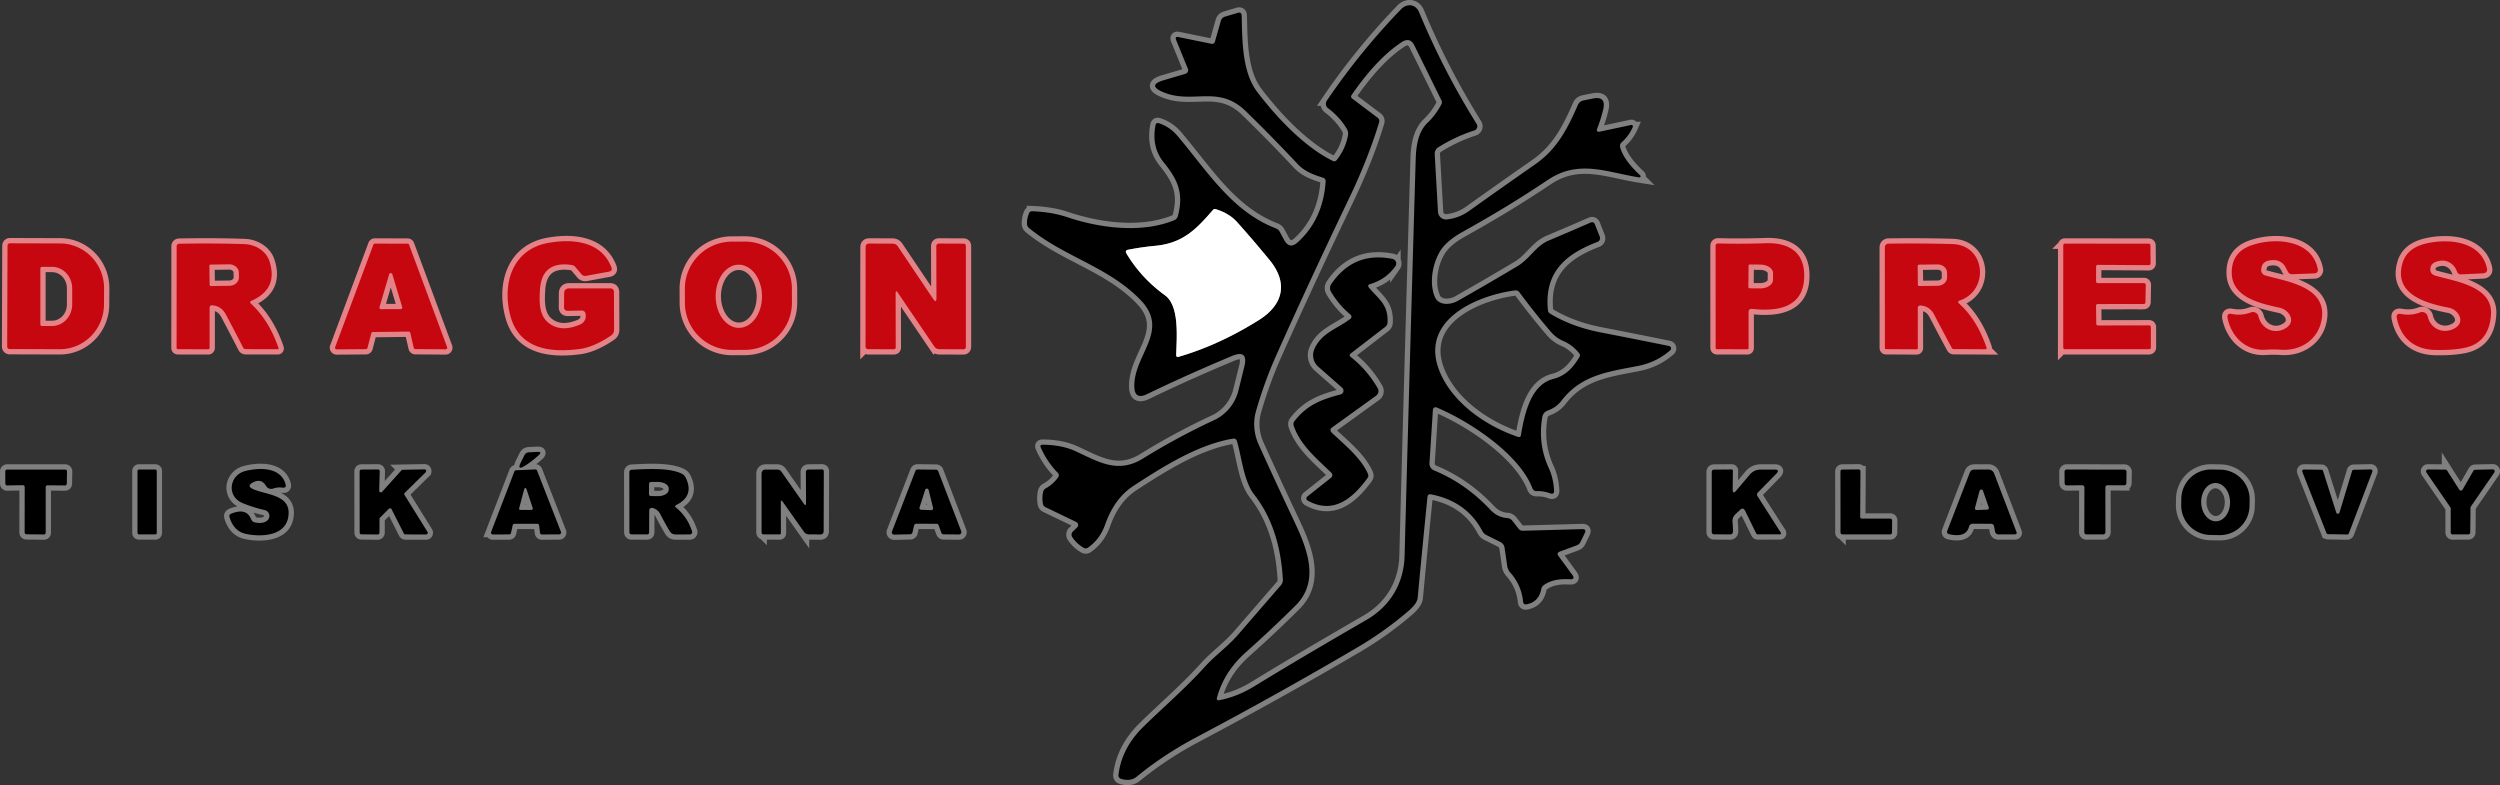 <svg xmlns="http://www.w3.org/2000/svg" viewBox="25.12 18.72 472.71 148.47">
  <rect x="25.12" y="18.72" width="472.71" height="148.47" fill="#333333" stroke="none"/>
  <g fill="none" stroke-width="2">
    <path stroke="gray" d="M296.06 96.2a.5.5 0 0 1 .69-.44c6.14 2.56 15.64 8.77 18.12 15.27q.22.58.84.55 1.28-.04 2.52.42.78.29.74-.55-.12-2.32-1.02-4.27c-1.38-3.01-1.78-6.2-1.22-9.54q.16-.98 1.08-1.31c1.07-.4 1.89-.97 2.58-1.87 3.73-4.85 8.81-5.45 14.46-6.55q3.49-.68 6.07-2.95a.47.47 0 0 0-.22-.82q-6.49-1.32-12.75-2.53-5.62-1.08-9.74-3.59-.36-.22-.4-.65c-.73-7.21 3.38-10.64 9.37-12.91a.75.75 0 0 0 .43-.98l-.91-2.31q-.25-.62-.86-.35-3.86 1.69-7.88 3.38c-2.47 1.05-3.56 3.45-5.91 4.85q-5.68 3.39-11.32 6.58c-1.31.74-3.55.94-4.29-.74-1.18-2.7-.38-6.63 1.12-8.89q1.24-1.85 4.15-3.46 8.56-4.75 16.08-9.8c5.86-3.94 11.18-1.43 17.29-.47a.22.22 0 0 0 .18-.38q-3.14-2.91-3.79-5.3a.95.94 62 0 1 .29-.97q1.37-1.22 2.09-2.88a.28.28 0 0 0-.31-.39l-6.05 1.29a.36.36 0 0 1-.41-.48q.77-1.98 1.19-3.81.57-2.49-1.94-2l-1.78.36q-.77.15-1.08.87c-1.98 4.5-3.92 8.33-8.09 11.23q-6.69 4.66-12.45 8.78-1.91 1.37-4.22 1.62a1.52 1.52 0 0 1-1.69-1.43l-.62-10.91a1.44 1.43 72.4 0 1 .67-1.3q3.29-2.05 6.81-3.18a.83.83 0 0 0 .45-1.23q-6.34-10.18-10.87-21.1c-.67-1.63-2.34-1.72-3.43-.58q-7.82 8.12-14.02 17.26a1.06 1.06 0 0 0 .23 1.44q2.26 1.72 3.54 3.91.34.57.22 1.23-.45 2.53-2.11 4.64-.32.41-.78.18c-5.5-2.7-10.83-8.5-14.28-13.05-2.88-3.79-2.81-9.81-2.93-14.41q-.03-.73-.73-.53l-2.36.7q-.67.19-.86.86l-1.1 3.87q-.16.53-.69.42l-6.19-1.27q-.74-.15-.46.55l2.22 5.45a.72.71-19.1 0 1-.47.95l-4.04 1.19q-3.3.97-.12 2.29c5.65 2.33 10.36-1.5 15.6 3.6q4.91 4.78 9.84 10.03c1.3 1.38 3.02 1.99 4.77 2.54a.67.66-80.1 0 1 .47.68q-.47 7.14-5.24 11.49-1.61 1.48-2.64-.46l-.79-1.47q-.26-.49-.77-.68c-8.31-3.2-12.99-10.88-18.59-17.49q-1.43-1.69-3.48-2.37-.55-.19-.66.38-.8 4.11 1.57 7.03c2.55 3.15 3.83 5.71 2.66 10.12q-.16.59-.73.82c-6.15 2.49-14 1.49-20.25-.61q-2.94-.98-6.61-1.11a.57.57 0 0 0-.54.35q-.42.95-.4 1.98.01.54.42.88c6.67 5.46 15 7.28 21.07 13.59 5.57 5.8-1.26 10.26-1.2 16.29q.02 2.65 2.41 1.49 7.43-3.6 16.03-7.2 3.18-1.33 2.36 2.02l-1.11 4.49a8.44 8.43 84.5 0 1-4.65 5.64q-6.9 3.21-13.4 7.23c-4.79 2.96-8.43.6-12.81-1.41q-2.58-1.17-6.15-1.2-.61 0-.36.55 1.2 2.71 3.23 4.78a.65.64-49.6 0 1 .06.82q-.95 1.33-2.35 2.1-.43.24-.52.73-.21 1.09-.03 2.15.08.48.52.69l5.8 2.79a.63.63 0 0 1 .16 1.02l-.8.78a.83.82-38.8 0 0-.12 1.05q.83 1.25 2.14 2.03.43.25.83-.03 2.26-1.57 3.26-4.4 1.74-4.93 5.34-7.28c5.47-3.57 12.2-7.84 18.81-8.93q.59-.1.76.48c.91 3.08 1.29 7.57 3.25 10.08q4.89 6.25 5.43 16.07.03.62-.38 1.1-4.17 4.81-8.19 9.45c-1.92 2.2-4.27 3.84-6.21 5.99-3.65 4.05-7.78 7.57-11.61 11.33q-4.09 4.01-4.69 9.05-.07.61.52.79 1.78.51 2.89-.4 5.15-4.22 11.39-7.52 15.53-8.23 30.46-17 5.13-3.02 9.6-6.87 1.61-1.38 1.71-2.46.88-9.45 1.86-19.14a.49.49 0 0 1 .58-.43q6.77 1.27 9.79 6.95a1.82 1.82 0 0 0 .82.79l2.6 1.29a1.41 1.41 0 0 1 .78 1.08l.49 3.4q.1.75.61 1.32 2.07 2.29 2.41 5.51.07.58.64.47 2.33-.44 2.79-2.9.09-.45.46-.72 1.76-1.31 4.89-1.12 1.19.07.48-.88l-2.57-3.51q-.43-.59.25-.84l3.2-1.19a1.29 1.25 2 0 0 .7-.63l.81-1.67q.39-.78-.49-.76l-11.21.31a1.01 1.01 0 0 1-.81-.38l-1.18-1.51q-.35-.46-.94-.51-1.88-.13-3.22-1.57-4.69-4.99-10.64-7.44a1.41 1.4-77.3 0 1-.87-1.39l.65-10.08" vector-effect="non-scaling-stroke"/>
    <path stroke="#e38387" d="M135.85 78.11q.2 1.45-1.16 2.02-3.5 1.47-5.82-.33c-1.85-1.43-1.78-4.05-1.66-6.16q.29-5.64 5.98-4.82.46.07.75.42l1.09 1.29q.37.45.95.34l4.3-.79q.7-.13.45-.8c-1.93-5.03-7.46-5.45-11.99-4.62-6.88 1.26-8.74 7.94-7.07 13.93 1.76 6.32 7.88 6.83 13.17 6.1q2.61-.36 5.8-2.52.59-.39.59-1.1l-.02-7.09q-.01-.73-.73-.73h-7.71q-.98 0-.98.98l-.02 2.53q-.01.74.74.73l2.56-.05q.68-.01.78.67M174.855 73.275a8.91 8.91 0 0 0-8.941-8.879l-2.42.009a8.91 8.91 0 0 0-8.879 8.941l.009 2.66a8.91 8.91 0 0 0 8.941 8.879l2.42-.009a8.91 8.91 0 0 0 8.879-8.941l-.009-2.66M452.68 69.81q.01-2 2.51-1.9a2.43 2.43 0 0 1 2.05 1.27l.48.9q.26.51.84.49l4.24-.16a.63.63 0 0 0 .59-.75c-1.1-5.83-8.54-6.08-12.81-4.46q-3.56 1.36-3.47 5.22c.11 4.58 5.45 5.69 9.09 6.5 1.69.37 3.1 2.48 1.28 3.74-2.13 1.47-4.74.32-5.32-2.12a1.07 1.07 0 0 0-1.42-.75q-1.75.66-3.61.3-1.03-.2-.81.83c.75 3.53 3.5 6.18 7.19 5.93q1.48-.1 2.94 0c3.54.25 6.81-1.78 7.59-5.35 1.44-6.55-6.45-7.51-10.63-8.71a1.01 1-81.7 0 1-.73-.98M486.52 68.03q.92-.14 1.73.3 1.02.56 1.45 1.74.2.56.79.53l4.05-.19q1.05-.05.8-1.07c-1.21-5.06-7.25-5.54-11.43-4.59q-3.61.82-4.48 3.61c-1.85 5.96 4.34 7.7 8.72 8.54 1.82.35 3.22 2.69 1.14 3.88-2.13 1.21-4.6.15-5.12-2.21a1.09 1.09 0 0 0-1.46-.78q-1.68.66-3.57.3-1.03-.19-.81.83c.79 3.79 3.38 5.89 7.26 5.97q3.09.07 5.36-.36 4.82-.91 5.18-6.32c.37-5.38-6.81-6.29-10.47-7.35q-1.22-.35-.96-1.59.21-1 1.82-1.24M26.54 65.18l-.06 19.08a.46.46 0 0 0 .46.46l9.46.03a8.46 8.36-89.8 0 0 8.38-8.43l.02-3.08a8.46 8.36-89.8 0 0-8.34-8.49L27 64.72a.46.46 0 0 0-.46.46M72.66 75.6q5.11-2.25 3.41-7.49c-.64-1.97-2.7-3.17-4.72-3.23q-6.05-.2-12.37-.07a.47.47 0 0 0-.46.47l-.01 19.22q0 .24.24.25l5.74.01a.25.25 0 0 0 .26-.25v-7.55q0-.57.57-.51 1.67.17 2.51 1.74 1.63 3.06 3.27 6.27a.52.51-13 0 0 .46.28l6.09.01a.15.15 0 0 0 .14-.2q-1.77-5.21-5.22-8.42-.35-.33.09-.53M102.39 81.42a.31.31 0 0 1 .31.24l.65 2.83a.31.31 0 0 0 .3.24l5.72.04a.31.31 0 0 0 .29-.42L102.47 65a.31.31 0 0 0-.28-.2l-6.17-.02a.31.31 0 0 0-.3.2l-7.23 19.38a.31.31 0 0 0 .29.42l5.52-.04a.31.31 0 0 0 .3-.23l.73-2.78a.31.31 0 0 1 .3-.23l6.76-.08M202.19 75.02q0 1.15-.64.2l-6.65-9.89q-.37-.54-1.02-.54l-4.37-.02q-.72 0-.72.72l-.01 18.77a.49.48 90 0 0 .48.49l4.85.01q.38 0 .38-.37l-.02-10.19q0-.75.42-.13l6.89 10.16a1.18 1.16 72.8 0 0 .97.52l4.49.02q.51 0 .51-.51V65.27q0-.48-.48-.48l-4.57-.02q-.54 0-.54.53l.03 9.72M356.44 77.13c4.44.49 9.34-.09 9.79-5.42.42-5.05-2.57-7.15-7.19-7q-4.91.16-8.99.04-.54-.01-.54.53l.01 19.23a.24.24 0 0 0 .24.24l5.73.01q.26 0 .26-.25v-6.76q0-.69.69-.62M388.3 76.49q1.72.13 2.55 1.74 1.72 3.31 3.32 6.27.13.23.4.23l5.97.03a.22.22 0 0 0 .21-.29q-1.79-5.28-5.18-8.34-.45-.41.13-.6c5.6-1.91 4.91-10.48-1.4-10.66q-6.01-.17-12.11-.08a.69.69 0 0 0-.68.69l.01 19.03q0 .23.24.23l5.73.03q.26 0 .26-.26l-.01-7.5q0-.56.56-.52M421.81 80.26a.32.32 0 0 1-.32-.32l-.04-3.41a.32.32 0 0 1 .32-.32l8.71-.01a.32.32 0 0 0 .31-.31l.06-3.32a.32.32 0 0 0-.32-.32h-8.76a.32.32 0 0 1-.32-.32l.01-2.81a.32.32 0 0 1 .32-.32l9.66.06a.32.32 0 0 0 .32-.32l-.03-3.42a.32.32 0 0 0-.32-.32l-15.84-.02a.32.32 0 0 0-.32.32l-.01 19.33a.32.32 0 0 0 .32.32h15.93a.32.32 0 0 0 .32-.32v-3.87a.32.32 0 0 0-.32-.32l-9.68.02" vector-effect="non-scaling-stroke"/>
    <path stroke="gray" d="M123.62 106.12q-.83 1.66.75.68 1.31-.82 2.6-2 .74-.68-.26-.63l-1.53.07q-.64.03-.92.59l-.64 1.29M33.76 110.82a.34.34 0 0 1 .34-.34l3.31.03a.34.34 0 0 0 .34-.34l.04-2.32a.34.34 0 0 0-.34-.34H26.46a.34.34 0 0 0-.34.34l.01 2.32a.34.34 0 0 0 .34.34l2.97-.05a.34.34 0 0 1 .35.35l-.01 8.59a.34.34 0 0 0 .34.34l3.3.04a.34.34 0 0 0 .34-.34v-8.62M54.76 107.77a.27.27 0 0 0-.27-.27h-3.1a.27.27 0 0 0-.27.27v11.72a.27.27 0 0 0 .27.27h3.1a.27.27 0 0 0 .27-.27v-11.72M73.22 111.31q-1.78-.7-.03-1.48 1.41-.62 2.25.79a1.12 1.12 0 0 0 1.33.48q.85-.3 1.76-.18.8.11.58-.67c-.94-3.27-5-3.12-7.56-2.48-3.09.76-3.67 4.82-.51 6.1q2.02.82 4.14 1.3a1.13 1.13 0 0 1 .49 1.96q-.78.67-2.28.39-.58-.11-.8-.65-.87-2.19-3.75-1.02-.46.19-.32.66.81 2.64 3.02 3.14c2.78.63 7.4.49 8.06-3.03.8-4.24-3.66-4.25-6.38-5.31M98.65 114.92a.32.32 0 0 1 .51.08l2.32 4.59a.32.32 0 0 0 .29.18l3.91.01a.32.32 0 0 0 .27-.49l-4.34-6.98a.32.32 0 0 1 .04-.4l3.97-3.9a.32.32 0 0 0-.23-.54l-4.13.08a.32.32 0 0 0-.23.1l-3.66 4.07a.32.32 0 0 1-.55-.22l.1-3.68a.32.32 0 0 0-.32-.33l-3.16.02a.32.32 0 0 0-.32.32l.01 11.6a.32.32 0 0 0 .32.32l3.1.03a.32.32 0 0 0 .32-.32l.01-2.64a.32.32 0 0 1 .09-.22l1.68-1.68" vector-effect="non-scaling-stroke"/>
    <path stroke="gray" d="M126.71 117.76a.35.35 0 0 1 .35.31l.17 1.4a.35.35 0 0 0 .35.31l3.28-.02a.35.35 0 0 0 .33-.47l-4.52-11.59a.35.35 0 0 0-.34-.22l-3.63.16a.35.35 0 0 0-.31.22l-4.41 11.44a.35.35 0 0 0 .33.48l3.09-.01a.35.35 0 0 0 .34-.27l.32-1.46a.35.35 0 0 1 .34-.28h4.31M153.01 114.2q3.44-1.72 1.77-5.15a1.62 1.62 0 0 0-.7-.73c-2.26-1.19-6.61-.93-9.48-.78q-.48.03-.48.51l.01 11.33a.38.37-90 0 0 .37.38l2.92.01q.44.01.44-.44l.02-4.09a.5.5 0 0 1 .62-.48q1.01.27 1.48 1.19.84 1.65 1.76 3.19.39.64 1.14.64l2.68-.01a.44.43-9.1 0 0 .42-.57q-.92-2.82-3.03-4.49-.38-.3.06-.51M173.14 113.62l3.99 5.65a1.16 1.14 72.5 0 0 .92.49l2.17.02q.64 0 .64-.64l.03-11.32a.34.34 0 0 0-.34-.34l-2.56.03q-.49.01-.49.5l.03 5.76q.01.81-.46.14l-4.18-5.98q-.3-.42-.82-.42h-2.14q-.81 0-.81.81v11.08a.37.36.8 0 0 .36.36l3.02.01q.27 0 .27-.27l-.01-5.76q0-.67.38-.12M197.96 118.09a.44.44 0 0 1 .43-.34l3.8.01a.44.44 0 0 1 .41.29l.52 1.41a.44.44 0 0 0 .41.29l2.93.03a.44.44 0 0 0 .42-.6l-4.36-11.37a.44.44 0 0 0-.41-.28l-3.49-.04a.44.44 0 0 0-.41.28l-4.43 11.44a.44.44 0 0 0 .42.6l3.03-.07a.44.44 0 0 0 .42-.34l.31-1.31M355.11 115.34l2.07 4.22q.1.2.33.2l4.18-.01a.19.19 0 0 0 .16-.3l-4.39-6.87q-.27-.41.08-.76l3.43-3.51q.79-.8-.33-.8h-2.59q-1.27 0-2.09.97l-2.53 2.99q-.7.83-.69-.25l.04-3.46q.01-.27-.27-.27l-3.25.03q-.48 0-.48.47v11.28q0 .48.49.48l3.01.02a.51.5 1.2 0 0 .51-.48q.03-.84-.07-1.68c-.16-1.34.61-1.66 1.38-2.44q.62-.63 1.01.17M377.19 116.78a.34.34 0 0 1-.34-.34l.05-8.62a.34.34 0 0 0-.34-.34l-3.1.03a.34.34 0 0 0-.34.34l.01 11.57a.34.34 0 0 0 .34.34h9.06a.34.34 0 0 0 .34-.34l.02-2.3a.34.34 0 0 0-.34-.34h-5.36M398.19 117.75l3.36.01q.54 0 .63.54l.16.91a.68.67 84.9 0 0 .66.56l3.05-.01q.53 0 .34-.49l-4.22-11.04a1.15 1.14-10.4 0 0-1.07-.73l-2.68.01q-.62.01-.85.59l-4.23 10.93q-.23.58.37.71 3.16.68 3.7-1.39.16-.6.78-.6M418.85 110.47a.4.4 0 0 1 .4.4l-.02 8.5a.4.4 0 0 0 .4.4l3.19-.01a.4.4 0 0 0 .4-.4l-.01-8.49a.4.4 0 0 1 .4-.4l3.17.01a.4.4 0 0 0 .4-.39l.03-2.16a.4.4 0 0 0-.4-.41l-10.92-.02a.4.4 0 0 0-.4.4l.02 2.2a.4.4 0 0 0 .4.4l2.94-.03M450.489 113.223a5.6 5.6 0 0 0-5.501-5.697l-1.72-.03a5.6 5.6 0 0 0-5.697 5.501l-.021 1.18a5.6 5.6 0 0 0 5.501 5.697l1.72.03a5.6 5.6 0 0 0 5.697-5.501l.021-1.18M470.16 107.55a.32.32 0 0 0-.3.23l-2.38 7.86a.32.32 0 0 1-.61.01l-2.5-7.89a.32.32 0 0 0-.3-.22l-3.32-.04a.32.32 0 0 0-.3.43l4.57 11.59a.32.32 0 0 0 .29.2l3.64.06a.32.32 0 0 0 .3-.21l4.44-11.66a.32.32 0 0 0-.31-.43l-3.22.07M493.11 107.55a.36.36 0 0 0-.3.18l-2.06 3.57a.36.36 0 0 1-.62.01l-2.31-3.63a.36.36 0 0 0-.31-.16l-3.29-.03a.36.36 0 0 0-.3.57l4.53 6.6a.36.36 0 0 1 .06.2v4.55a.36.36 0 0 0 .36.36l2.97-.01a.36.36 0 0 0 .36-.36l.05-4.69a.36.36 0 0 1 .06-.2l4.46-6.48a.36.36 0 0 0-.3-.56l-3.36.08M285.88 41.88q-2.08 6.87-5.8 14.62-7.22 15.06-13.6 29.31-2.25 5.02-3.87 10.64c-.61 2.12-.38 4.37.51 6.34q3.23 7.13 6.79 14.66c2.49 5.26 4.72 11.24.19 15.75q-4.35 4.34-9.43 8.87-4.1 3.66-5.43 8.53-.18.63.47.51 3.39-.66 6.6-2.63 7.95-4.89 21.15-12.52c4.52-2.61 7.11-6.9 7.25-12.15q1-37.59 2.1-75.02c.07-2.37.43-5.12 2.24-6.85q1.57-1.5 2.62-3.5.19-.37.01-.73l-5.11-10.37q-.83-1.68-2.39-.66-4.64 3.01-9.47 9.97-.3.43.13.74l4.75 3.58q.46.35.29.91M254.96 58.26a.48.48 0 0 0-.49.15c-3.19 3.71-5.72 6.3-10.92 6.79q-2.55.24-5.11.74-.67.13-.32.72 2.77 4.63 7.26 7.88c2.87 2.07 2.19 8.29 2.14 11.38a.3.3 0 0 0 .38.29q7.7-2.23 15.25-6.97c4.58-2.87 5.62-6.97 2.03-11.35q-3.07-3.75-6.14-7.17-1.53-1.7-4.08-2.46M318.33 81.42q-2.94-3.43-5.91-7.43-.32-.43-.85-.36c-7.31.97-18.25 5.69-14.2 15.42 2.45 5.89 8.72 10.23 14.78 12.28q.47.16.55-.33c.67-3.9 1.82-9.54 6.13-10.63 2.33-.59 3.79-2.17 4.95-4.18q.2-.36-.06-.68-1.32-1.62-3.06-2.34-1.3-.55-2.33-1.75" vector-effect="non-scaling-stroke"/>
    <path stroke="gray" d="M276.97 100.57q-.6-.57.07-1.06l8.28-5.97a1.08 1.08 0 0 0 .3-1.41q-1.99-3.46-5.08-5.9-.44-.36.01-.7l6.48-4.99q.43-.32.45-.85c.17-3.33-1.62-4.37-3.46-6.51q-.48-.56.23-.77 2.95-.87 4.72-3.36a.88.88 0 0 0-.54-1.37q-7.32-1.48-11.58 4.74a1.36 1.35-43.1 0 0-.05 1.47q1.49 2.51 3.68 4.33a.5.5 0 0 1-.02.78c-2.49 1.91-5.47 2.63-6.82 5.75a2.87 2.87 0 0 0 .73 3.29l4.53 3.99a.74.74 0 0 1-.3 1.27c-3.56.95-6.3 1.94-8.7 5.03q-.32.42-.15.92c1.27 3.69 4.37 6.19 7.11 8.87a.61.61 0 0 1-.05.92l-4.5 3.57a.45.45 0 0 0 .06.75c4.89 2.74 8.56-.46 11.31-4.23q.28-.38.09-.82c-1.33-3.03-4.36-5.43-6.8-7.74" vector-effect="non-scaling-stroke"/>
    <path stroke="#e38387" d="M164.851 80.71a5.97 4.38 89.7 0 0 4.349-5.993 5.97 4.38 89.7 0 0-4.411-5.947 5.97 4.38 89.7 0 0-4.349 5.993 5.97 4.38 89.7 0 0 4.411 5.947M32.75 69.48v10.58a.3.3 0 0 0 .3.3h1.92a4.07 3.8 90 0 0 3.8-4.07v-3.04a4.07 3.8-90 0 0-3.8-4.07h-1.92a.3.3 0 0 0-.3.3M64.71 68.99l.05 3.58a.24.24 0 0 0 .24.24l3.5-.05a1.82 1.59-.8 0 0 1.8-1.62l-.02-.88a1.82 1.59-.8 0 0-1.84-1.56l-3.5.05a.24.24 0 0 0-.23.24M99.3 70.57a.31.31 0 0 0-.59 0l-1.83 6.21a.31.31 0 0 0 .3.4l3.69-.01a.31.31 0 0 0 .3-.4l-1.87-6.2M355.75 68.98l-.04 4a.25.25 0 0 0 .25.25l1.96.02a2.43 1.61.5 0 0 2.44-1.59l.02-1.28a2.43 1.61.5 0 0-2.42-1.63l-1.96-.02a.25.25 0 0 0-.25.25M387.72 69l.04 3.56a.24.24 0 0 0 .24.24l3.51-.04a1.79 1.55-.6 0 0 1.77-1.57l-.01-.94a1.79 1.55-.6 0 0-1.8-1.53l-3.51.04a.24.24 0 0 0-.24.24" vector-effect="non-scaling-stroke"/>
    <path stroke="gray" d="M124.77 111.48q-.33-1.02-.61.02l-.87 3.31q-.09.33.26.33h1.96q.45 0 .32-.42l-1.06-3.24M147.85 110.22l-.02 1.92a.38.38 0 0 0 .38.38l1.33.01a2.01 1.21.4 0 0 2.02-1.2v-.26a2.01 1.21.4 0 0-2-1.22l-1.33-.01a.38.38 0 0 0-.38.38M198.99 114.67a.34.34 0 0 0 .31.44l1.91.07a.34.34 0 0 0 .34-.42l-.84-3.39a.34.34 0 0 0-.66-.02l-1.06 3.32M398.56 114.73a.34.34 0 0 0 .34.43l1.95-.07a.34.34 0 0 0 .31-.45l-1.09-3.12a.34.34 0 0 0-.65.02l-.86 3.19M444.142 117.289a3.62 2.73 88.7 0 0 2.647-3.681 3.62 2.73 88.7 0 0-2.811-3.557 3.62 2.73 88.7 0 0-2.647 3.681 3.62 2.73 88.7 0 0 2.811 3.557" vector-effect="non-scaling-stroke"/>
  </g>
  <path d="m296.06 96.2-.65 10.08a1.41 1.4-77.3 0 0 .87 1.39q5.95 2.45 10.64 7.44 1.34 1.44 3.22 1.57.59.05.94.51l1.18 1.51a1.01 1.01 0 0 0 .81.38l11.21-.31q.88-.02.49.76l-.81 1.67a1.29 1.25 2 0 1-.7.63l-3.2 1.19q-.68.25-.25.84l2.57 3.51q.71.95-.48.88-3.13-.19-4.89 1.12-.37.27-.46.72-.46 2.46-2.79 2.9-.57.11-.64-.47-.34-3.22-2.41-5.51-.51-.57-.61-1.32l-.49-3.4a1.41 1.41 0 0 0-.78-1.08l-2.6-1.29a1.82 1.82 0 0 1-.82-.79q-3.02-5.68-9.79-6.95a.49.49 0 0 0-.58.43q-.98 9.69-1.86 19.14-.1 1.08-1.71 2.46-4.47 3.85-9.6 6.87-14.93 8.77-30.46 17-6.24 3.3-11.39 7.52-1.11.91-2.89.4-.59-.18-.52-.79.6-5.04 4.69-9.05c3.83-3.76 7.96-7.28 11.61-11.33 1.94-2.15 4.29-3.79 6.21-5.99q4.02-4.64 8.19-9.45.41-.48.38-1.1-.54-9.82-5.43-16.07c-1.96-2.51-2.34-7-3.25-10.08q-.17-.58-.76-.48c-6.61 1.09-13.34 5.36-18.81 8.93q-3.6 2.35-5.34 7.28-1 2.83-3.26 4.4-.4.28-.83.03-1.31-.78-2.14-2.03a.83.82-38.8 0 1 .12-1.05l.8-.78a.63.63 0 0 0-.16-1.02l-5.8-2.79q-.44-.21-.52-.69-.18-1.06.03-2.15.09-.49.52-.73 1.4-.77 2.35-2.1a.65.64-49.6 0 0-.06-.82q-2.03-2.07-3.23-4.78-.25-.55.36-.55 3.57.03 6.15 1.2c4.38 2.01 8.02 4.37 12.81 1.41q6.5-4.02 13.4-7.23a8.44 8.43 84.5 0 0 4.65-5.64l1.11-4.49q.82-3.35-2.36-2.02-8.6 3.6-16.03 7.2-2.39 1.16-2.41-1.49c-.06-6.03 6.77-10.49 1.2-16.29-6.07-6.31-14.4-8.13-21.07-13.59q-.41-.34-.42-.88-.02-1.03.4-1.98a.57.57 0 0 1 .54-.35q3.67.13 6.61 1.11c6.25 2.1 14.1 3.1 20.25.61q.57-.23.73-.82c1.17-4.41-.11-6.97-2.66-10.12q-2.37-2.92-1.57-7.03.11-.57.66-.38 2.05.68 3.48 2.37c5.6 6.61 10.28 14.29 18.59 17.49q.51.19.77.68l.79 1.47q1.03 1.94 2.64.46 4.77-4.35 5.24-11.49a.67.66-80.1 0 0-.47-.68c-1.75-.55-3.47-1.16-4.77-2.54q-4.93-5.25-9.84-10.03c-5.24-5.1-9.95-1.27-15.6-3.6q-3.18-1.32.12-2.29l4.04-1.19a.72.71-19.1 0 0 .47-.95l-2.22-5.45q-.28-.7.46-.55l6.19 1.27q.53.11.69-.42l1.1-3.87q.19-.67.86-.86l2.36-.7q.7-.2.73.53c.12 4.6.05 10.62 2.93 14.41 3.45 4.55 8.78 10.35 14.28 13.05q.46.23.78-.18 1.66-2.11 2.11-4.64.12-.66-.22-1.23-1.28-2.19-3.54-3.91a1.06 1.06 0 0 1-.23-1.44q6.2-9.14 14.02-17.26c1.09-1.14 2.76-1.05 3.43.58q4.53 10.92 10.87 21.1a.83.83 0 0 1-.45 1.23q-3.52 1.13-6.81 3.18a1.44 1.43 72.4 0 0-.67 1.3l.62 10.91a1.52 1.52 0 0 0 1.69 1.43q2.31-.25 4.22-1.62 5.76-4.12 12.45-8.78c4.17-2.9 6.11-6.73 8.09-11.23q.31-.72 1.08-.87l1.78-.36q2.51-.49 1.94 2-.42 1.83-1.19 3.81a.36.36 0 0 0 .41.48l6.05-1.29a.28.28 0 0 1 .31.39q-.72 1.66-2.09 2.88a.95.94 62 0 0-.29.97q.65 2.39 3.79 5.3a.22.22 0 0 1-.18.38c-6.11-.96-11.43-3.47-17.29.47q-7.52 5.05-16.08 9.8-2.91 1.61-4.15 3.46c-1.5 2.26-2.3 6.19-1.12 8.89.74 1.68 2.98 1.48 4.29.74q5.64-3.19 11.32-6.58c2.35-1.4 3.44-3.8 5.91-4.85q4.02-1.69 7.88-3.38.61-.27.86.35l.91 2.31a.75.75 0 0 1-.43.98c-5.99 2.27-10.1 5.7-9.37 12.91q.04.43.4.65 4.12 2.51 9.74 3.59 6.26 1.21 12.75 2.53a.47.47 0 0 1 .22.82q-2.58 2.27-6.07 2.95c-5.65 1.1-10.73 1.7-14.46 6.55-.69.9-1.51 1.47-2.58 1.87q-.92.33-1.08 1.31c-.56 3.34-.16 6.53 1.22 9.54q.9 1.95 1.02 4.27.04.84-.74.55-1.24-.46-2.52-.42-.62.03-.84-.55c-2.48-6.5-11.98-12.71-18.12-15.27a.5.5 0 0 0-.69.44Zm-10.18-54.32q-2.08 6.87-5.8 14.62-7.22 15.06-13.6 29.31-2.25 5.02-3.87 10.64c-.61 2.12-.38 4.37.51 6.34q3.23 7.13 6.79 14.66c2.49 5.26 4.72 11.24.19 15.75q-4.35 4.34-9.43 8.87-4.1 3.66-5.43 8.53-.18.63.47.51 3.39-.66 6.6-2.63 7.95-4.89 21.15-12.52c4.52-2.61 7.11-6.9 7.25-12.15q1-37.59 2.1-75.02c.07-2.37.43-5.12 2.24-6.85q1.57-1.5 2.62-3.5.19-.37.01-.73l-5.11-10.37q-.83-1.68-2.39-.66-4.64 3.01-9.47 9.97-.3.43.13.74l4.75 3.58q.46.35.29.91Zm-30.92 16.38a.48.48 0 0 0-.49.15c-3.19 3.71-5.72 6.3-10.92 6.79q-2.55.24-5.11.74-.67.13-.32.72 2.77 4.63 7.26 7.88c2.87 2.07 2.19 8.29 2.14 11.38a.3.3 0 0 0 .38.29q7.7-2.23 15.25-6.97c4.58-2.87 5.62-6.97 2.03-11.35q-3.07-3.75-6.14-7.17-1.53-1.7-4.08-2.46Zm63.37 23.16q-2.94-3.43-5.91-7.43-.32-.43-.85-.36c-7.31.97-18.25 5.69-14.2 15.42 2.45 5.89 8.72 10.23 14.78 12.28q.47.16.55-.33c.67-3.9 1.82-9.54 6.13-10.63 2.33-.59 3.79-2.17 4.95-4.18q.2-.36-.06-.68-1.32-1.62-3.06-2.34-1.3-.55-2.33-1.75Z"/>
  <path fill="#c7070f" d="m135.07 77.44-2.56.05q-.75.01-.74-.73l.02-2.53q0-.98.98-.98h7.71q.72 0 .73.73l.02 7.09q0 .71-.59 1.1-3.19 2.16-5.8 2.52c-5.29.73-11.41.22-13.17-6.1-1.67-5.99.19-12.67 7.07-13.93 4.53-.83 10.06-.41 11.99 4.62q.25.67-.45.8l-4.3.79q-.58.11-.95-.34l-1.09-1.29q-.29-.35-.75-.42-5.69-.82-5.98 4.82c-.12 2.11-.19 4.73 1.66 6.16q2.32 1.8 5.82.33 1.36-.57 1.16-2.02-.1-.68-.78-.67ZM174.865 75.935a8.91 8.91 0 0 1-8.879 8.941l-2.42.009a8.91 8.91 0 0 1-8.941-8.879l-.009-2.66a8.91 8.91 0 0 1 8.879-8.941l2.42-.009a8.91 8.91 0 0 1 8.941 8.879l.009 2.66Zm-10.013 4.775a5.97 4.38 89.7 0 0 4.349-5.993 5.97 4.38 89.7 0 0-4.411-5.947 5.97 4.38 89.7 0 0-4.349 5.993 5.97 4.38 89.7 0 0 4.411 5.947ZM453.41 70.79c4.18 1.2 12.07 2.16 10.63 8.71-.78 3.57-4.05 5.6-7.59 5.35q-1.46-.1-2.94 0c-3.69.25-6.44-2.4-7.19-5.93q-.22-1.03.81-.83 1.86.36 3.61-.3a1.07 1.07 0 0 1 1.42.75c.58 2.44 3.19 3.59 5.32 2.12 1.82-1.26.41-3.37-1.28-3.74-3.64-.81-8.98-1.92-9.09-6.5q-.09-3.86 3.47-5.22c4.27-1.62 11.71-1.37 12.81 4.46a.63.63 0 0 1-.59.75l-4.24.16q-.58.02-.84-.49l-.48-.9a2.43 2.43 0 0 0-2.05-1.27q-2.5-.1-2.51 1.9a1.01 1-81.7 0 0 .73.98ZM485.66 70.86c3.66 1.06 10.84 1.97 10.47 7.35q-.36 5.41-5.18 6.32-2.27.43-5.36.36c-3.88-.08-6.47-2.18-7.26-5.97q-.22-1.02.81-.83 1.89.36 3.57-.3a1.09 1.09 0 0 1 1.46.78c.52 2.36 2.99 3.42 5.12 2.21 2.08-1.19.68-3.53-1.14-3.88-4.38-.84-10.57-2.58-8.72-8.54q.87-2.79 4.48-3.61c4.18-.95 10.22-.47 11.43 4.59q.25 1.02-.8 1.07l-4.05.19q-.59.03-.79-.53-.43-1.18-1.45-1.74-.81-.44-1.73-.3-1.61.24-1.82 1.24-.26 1.24.96 1.59ZM26.54 65.18a.46.46 0 0 1 .46-.46l9.46.03a8.46 8.36-89.8 0 1 8.34 8.49l-.02 3.08a8.46 8.36-89.8 0 1-8.38 8.43l-9.46-.03a.46.46 0 0 1-.46-.46l.06-19.08Zm6.21 4.3v10.58a.3.3 0 0 0 .3.3h1.92a4.07 3.8 90 0 0 3.8-4.07v-3.04a4.07 3.8-90 0 0-3.8-4.07h-1.92a.3.3 0 0 0-.3.3ZM72.57 76.13q3.45 3.21 5.22 8.42a.15.15 0 0 1-.14.2l-6.09-.01a.52.51-13 0 1-.46-.28q-1.64-3.21-3.27-6.27-.84-1.57-2.51-1.74-.57-.06-.57.51v7.55a.25.25 0 0 1-.26.25l-5.74-.01q-.24-.01-.24-.25l.01-19.22a.47.47 0 0 1 .46-.47q6.32-.13 12.37.07c2.02.06 4.08 1.26 4.72 3.23q1.7 5.24-3.41 7.49-.44.2-.09.53Zm-7.86-7.14.05 3.58a.24.24 0 0 0 .24.24l3.5-.05a1.82 1.59-.8 0 0 1.8-1.62l-.02-.88a1.82 1.59-.8 0 0-1.84-1.56l-3.5.05a.24.24 0 0 0-.23.24ZM102.39 81.42l-6.76.08a.31.31 0 0 0-.3.23l-.73 2.78a.31.31 0 0 1-.3.23l-5.52.04a.31.31 0 0 1-.29-.42l7.23-19.38a.31.31 0 0 1 .3-.2l6.17.02a.31.31 0 0 1 .28.2l7.19 19.35a.31.31 0 0 1-.29.42l-5.72-.04a.31.31 0 0 1-.3-.24l-.65-2.83a.31.31 0 0 0-.31-.24ZM99.3 70.57a.31.31 0 0 0-.59 0l-1.83 6.21a.31.31 0 0 0 .3.4l3.69-.01a.31.31 0 0 0 .3-.4l-1.87-6.2ZM202.19 75.02l-.03-9.72q0-.53.54-.53l4.57.02q.48 0 .48.48v18.99q0 .51-.51.51l-4.49-.02a1.18 1.16 72.8 0 1-.97-.52l-6.89-10.16q-.42-.62-.42.13l.02 10.19q0 .37-.38.37l-4.85-.01a.49.48-90 0 1-.48-.49l.01-18.77q0-.72.72-.72l4.37.02q.65 0 1.02.54l6.65 9.89q.64.95.64-.2ZM355.75 77.75v6.76q0 .25-.26.25l-5.73-.01a.24.24 0 0 1-.24-.24l-.01-19.23q0-.54.54-.53 4.08.12 8.99-.04c4.62-.15 7.61 1.95 7.19 7-.45 5.33-5.35 5.91-9.79 5.42q-.69-.07-.69.62Zm0-8.77-.04 4a.25.25 0 0 0 .25.25l1.96.02a2.43 1.61.5 0 0 2.44-1.59l.02-1.28a2.43 1.61.5 0 0-2.42-1.63l-1.96-.02a.25.25 0 0 0-.25.25ZM387.74 77.01l.01 7.5q0 .26-.26.26l-5.73-.03q-.24 0-.24-.23l-.01-19.03a.69.69 0 0 1 .68-.69q6.1-.09 12.11.08c6.31.18 7 8.75 1.4 10.66q-.58.19-.13.6 3.39 3.06 5.18 8.34a.22.22 0 0 1-.21.29l-5.97-.03q-.27 0-.4-.23-1.6-2.96-3.32-6.27-.83-1.61-2.55-1.74-.56-.04-.56.52Zm-.02-8.01.04 3.56a.24.24 0 0 0 .24.24l3.51-.04a1.79 1.55-.6 0 0 1.77-1.57l-.01-.94a1.79 1.55-.6 0 0-1.8-1.53l-3.51.04a.24.24 0 0 0-.24.24ZM421.81 80.26l9.68-.02a.32.32 0 0 1 .32.32v3.87a.32.32 0 0 1-.32.32h-15.93a.32.32 0 0 1-.32-.32l.01-19.33a.32.32 0 0 1 .32-.32l15.84.02a.32.32 0 0 1 .32.32l.03 3.42a.32.32 0 0 1-.32.32l-9.66-.06a.32.32 0 0 0-.32.32l-.01 2.81a.32.32 0 0 0 .32.32h8.76a.32.32 0 0 1 .32.32l-.06 3.32a.32.32 0 0 1-.31.31l-8.71.01a.32.32 0 0 0-.32.32l.04 3.41a.32.32 0 0 0 .32.32Z"/>
  <path d="m123.62 106.12.64-1.29q.28-.56.92-.59l1.53-.07q1-.05.26.63-1.29 1.18-2.6 2-1.58.98-.75-.68ZM33.76 110.82v8.62a.34.34 0 0 1-.34.34l-3.3-.04a.34.34 0 0 1-.34-.34l.01-8.59a.34.34 0 0 0-.35-.35l-2.97.05a.34.34 0 0 1-.34-.34l-.01-2.32a.34.34 0 0 1 .34-.34h10.99a.34.34 0 0 1 .34.34l-.04 2.32a.34.34 0 0 1-.34.34l-3.31-.03a.34.34 0 0 0-.34.34Z"/>
  <rect width="3.64" height="12.26" x="51.12" y="107.5" rx=".27"/>
  <path d="M73.22 111.31c2.72 1.06 7.18 1.07 6.38 5.31-.66 3.52-5.28 3.66-8.06 3.03q-2.21-.5-3.02-3.14-.14-.47.32-.66 2.88-1.17 3.75 1.02.22.54.8.65 1.5.28 2.28-.39a1.13 1.13 0 0 0-.49-1.96q-2.12-.48-4.14-1.3c-3.16-1.28-2.58-5.34.51-6.1 2.56-.64 6.62-.79 7.56 2.48q.22.78-.58.67-.91-.12-1.76.18a1.12 1.12 0 0 1-1.33-.48q-.84-1.41-2.25-.79-1.75.78.03 1.48ZM98.65 114.92l-1.68 1.68a.32.32 0 0 0-.09.22l-.01 2.64a.32.32 0 0 1-.32.32l-3.1-.03a.32.32 0 0 1-.32-.32l-.01-11.6a.32.32 0 0 1 .32-.32l3.16-.02a.32.32 0 0 1 .32.33l-.1 3.68a.32.32 0 0 0 .55.22l3.66-4.07a.32.32 0 0 1 .23-.1l4.13-.08a.32.32 0 0 1 .23.54l-3.97 3.9a.32.32 0 0 0-.04.4l4.34 6.98a.32.32 0 0 1-.27.49l-3.91-.01a.32.32 0 0 1-.29-.18L99.16 115a.32.32 0 0 0-.51-.08ZM126.71 117.76h-4.31a.35.35 0 0 0-.34.28l-.32 1.46a.35.35 0 0 1-.34.27l-3.09.01a.35.35 0 0 1-.33-.48l4.41-11.44a.35.35 0 0 1 .31-.22l3.63-.16a.35.35 0 0 1 .34.22l4.52 11.59a.35.35 0 0 1-.33.47l-3.28.02a.35.35 0 0 1-.35-.31l-.17-1.4a.35.35 0 0 0-.35-.31Zm-1.94-6.28q-.33-1.02-.61.02l-.87 3.31q-.09.33.26.33h1.96q.45 0 .32-.42l-1.06-3.24ZM152.95 114.71q2.11 1.67 3.03 4.49a.44.43-9.1 0 1-.42.57l-2.68.01q-.75 0-1.14-.64-.92-1.54-1.76-3.19-.47-.92-1.48-1.19a.5.5 0 0 0-.62.48l-.02 4.09q0 .45-.44.44l-2.92-.01a.38.37-90 0 1-.37-.38l-.01-11.33q0-.48.48-.51c2.87-.15 7.22-.41 9.48.78a1.62 1.62 0 0 1 .7.73q1.67 3.43-1.77 5.15-.44.21-.06.51Zm-5.1-4.49-.02 1.92a.38.38 0 0 0 .38.38l1.33.01a2.01 1.21.4 0 0 2.02-1.2v-.26a2.01 1.21.4 0 0-2-1.22l-1.33-.01a.38.38 0 0 0-.38.38ZM172.76 113.74l.01 5.76q0 .27-.27.27l-3.02-.01a.37.36.8 0 1-.36-.36v-11.08q0-.81.81-.81h2.14q.52 0 .82.42l4.18 5.98q.47.67.46-.14l-.03-5.76q0-.49.49-.5l2.56-.03a.34.34 0 0 1 .34.34l-.03 11.32q0 .64-.64.64l-2.17-.02a1.16 1.14 72.5 0 1-.92-.49l-3.99-5.65q-.38-.55-.38.12ZM197.96 118.09l-.31 1.31a.44.44 0 0 1-.42.34l-3.03.07a.44.44 0 0 1-.42-.6l4.43-11.44a.44.44 0 0 1 .41-.28l3.49.04a.44.44 0 0 1 .41.28l4.36 11.37a.44.44 0 0 1-.42.6l-2.93-.03a.44.44 0 0 1-.41-.29l-.52-1.41a.44.44 0 0 0-.41-.29l-3.8-.01a.44.44 0 0 0-.43.34Zm1.03-3.42a.34.34 0 0 0 .31.44l1.91.07a.34.34 0 0 0 .34-.42l-.84-3.39a.34.34 0 0 0-.66-.02l-1.06 3.32ZM354.1 115.17c-.77.78-1.54 1.1-1.38 2.44q.1.84.07 1.68a.51.5 1.2 0 1-.51.48l-3.01-.02q-.49 0-.49-.48v-11.28q0-.47.48-.47l3.25-.03q.28 0 .27.27l-.04 3.46q-.01 1.08.69.25l2.53-2.99q.82-.97 2.09-.97h2.59q1.12 0 .33.8l-3.43 3.51q-.35.35-.08.76l4.39 6.87a.19.19 0 0 1-.16.3l-4.18.01q-.23 0-.33-.2l-2.07-4.22q-.39-.8-1.01-.17ZM377.19 116.78h5.36a.34.34 0 0 1 .34.34l-.02 2.3a.34.34 0 0 1-.34.34h-9.06a.34.34 0 0 1-.34-.34l-.01-11.57a.34.34 0 0 1 .34-.34l3.1-.03a.34.34 0 0 1 .34.34l-.05 8.62a.34.34 0 0 0 .34.34ZM397.41 118.35q-.54 2.07-3.7 1.39-.6-.13-.37-.71l4.23-10.93q.23-.58.85-.59l2.68-.01a1.15 1.14-10.4 0 1 1.07.73l4.22 11.04q.19.49-.34.49l-3.05.01a.68.67 84.9 0 1-.66-.56l-.16-.91q-.09-.54-.63-.54l-3.36-.01q-.62 0-.78.6Zm1.15-3.62a.34.34 0 0 0 .34.43l1.95-.07a.34.34 0 0 0 .31-.45l-1.09-3.12a.34.34 0 0 0-.65.02l-.86 3.19ZM418.85 110.47l-2.94.03a.4.4 0 0 1-.4-.4l-.02-2.2a.4.4 0 0 1 .4-.4l10.92.02a.4.4 0 0 1 .4.41l-.03 2.16a.4.4 0 0 1-.4.39l-3.17-.01a.4.4 0 0 0-.4.4l.01 8.49a.4.4 0 0 1-.4.4l-3.19.01a.4.4 0 0 1-.4-.4l.02-8.5a.4.4 0 0 0-.4-.4ZM450.469 114.403a5.6 5.6 0 0 1-5.697 5.501l-1.72-.03a5.6 5.6 0 0 1-5.501-5.697l.021-1.18a5.6 5.6 0 0 1 5.697-5.501l1.72.03a5.6 5.6 0 0 1 5.501 5.697l-.021 1.18Zm-6.327 2.886a3.62 2.73 88.7 0 0 2.647-3.681 3.62 2.73 88.7 0 0-2.811-3.557 3.62 2.73 88.7 0 0-2.647 3.681 3.62 2.73 88.7 0 0 2.811 3.557ZM470.16 107.55l3.22-.07a.32.32 0 0 1 .31.43l-4.44 11.66a.32.32 0 0 1-.3.21l-3.64-.06a.32.32 0 0 1-.29-.2l-4.57-11.59a.32.32 0 0 1 .3-.43l3.32.04a.32.32 0 0 1 .3.22l2.5 7.89a.32.32 0 0 0 .61-.01l2.38-7.86a.32.32 0 0 1 .3-.23ZM493.11 107.55l3.36-.08a.36.36 0 0 1 .3.56l-4.46 6.48a.36.36 0 0 0-.06.2l-.05 4.69a.36.36 0 0 1-.36.36l-2.97.01a.36.36 0 0 1-.36-.36v-4.55a.36.36 0 0 0-.06-.2l-4.53-6.6a.36.36 0 0 1 .3-.57l3.29.03a.36.36 0 0 1 .31.16l2.31 3.63a.36.36 0 0 0 .62-.01l2.06-3.57a.36.36 0 0 1 .3-.18Z"/>
  <path fill="#fff" d="M254.96 58.26q2.55.76 4.08 2.46 3.07 3.42 6.14 7.17c3.59 4.38 2.55 8.48-2.03 11.35q-7.55 4.74-15.25 6.97a.3.3 0 0 1-.38-.29c.05-3.09.73-9.31-2.14-11.38q-4.49-3.25-7.26-7.88-.35-.59.32-.72 2.56-.5 5.11-.74c5.2-.49 7.73-3.08 10.92-6.79a.48.48 0 0 1 .49-.15Z"/>
  <path d="M276.97 100.57c2.44 2.31 5.47 4.71 6.8 7.74q.19.44-.09.82c-2.75 3.77-6.42 6.97-11.31 4.23a.45.45 0 0 1-.06-.75l4.5-3.57a.61.61 0 0 0 .05-.92c-2.74-2.68-5.84-5.18-7.11-8.87q-.17-.5.15-.92c2.4-3.09 5.14-4.08 8.7-5.03a.74.74 0 0 0 .3-1.27l-4.53-3.99a2.87 2.87 0 0 1-.73-3.29c1.35-3.12 4.33-3.84 6.82-5.75a.5.5 0 0 0 .02-.78q-2.19-1.82-3.68-4.33a1.36 1.35-43.1 0 1 .05-1.47q4.26-6.22 11.58-4.74a.88.88 0 0 1 .54 1.37q-1.77 2.49-4.72 3.36-.71.21-.23.77c1.84 2.14 3.63 3.18 3.46 6.51q-.02.53-.45.85l-6.48 4.99q-.45.34-.01.7 3.09 2.44 5.08 5.9a1.08 1.08 0 0 1-.3 1.41l-8.28 5.97q-.67.49-.07 1.06Z"/>
</svg>
